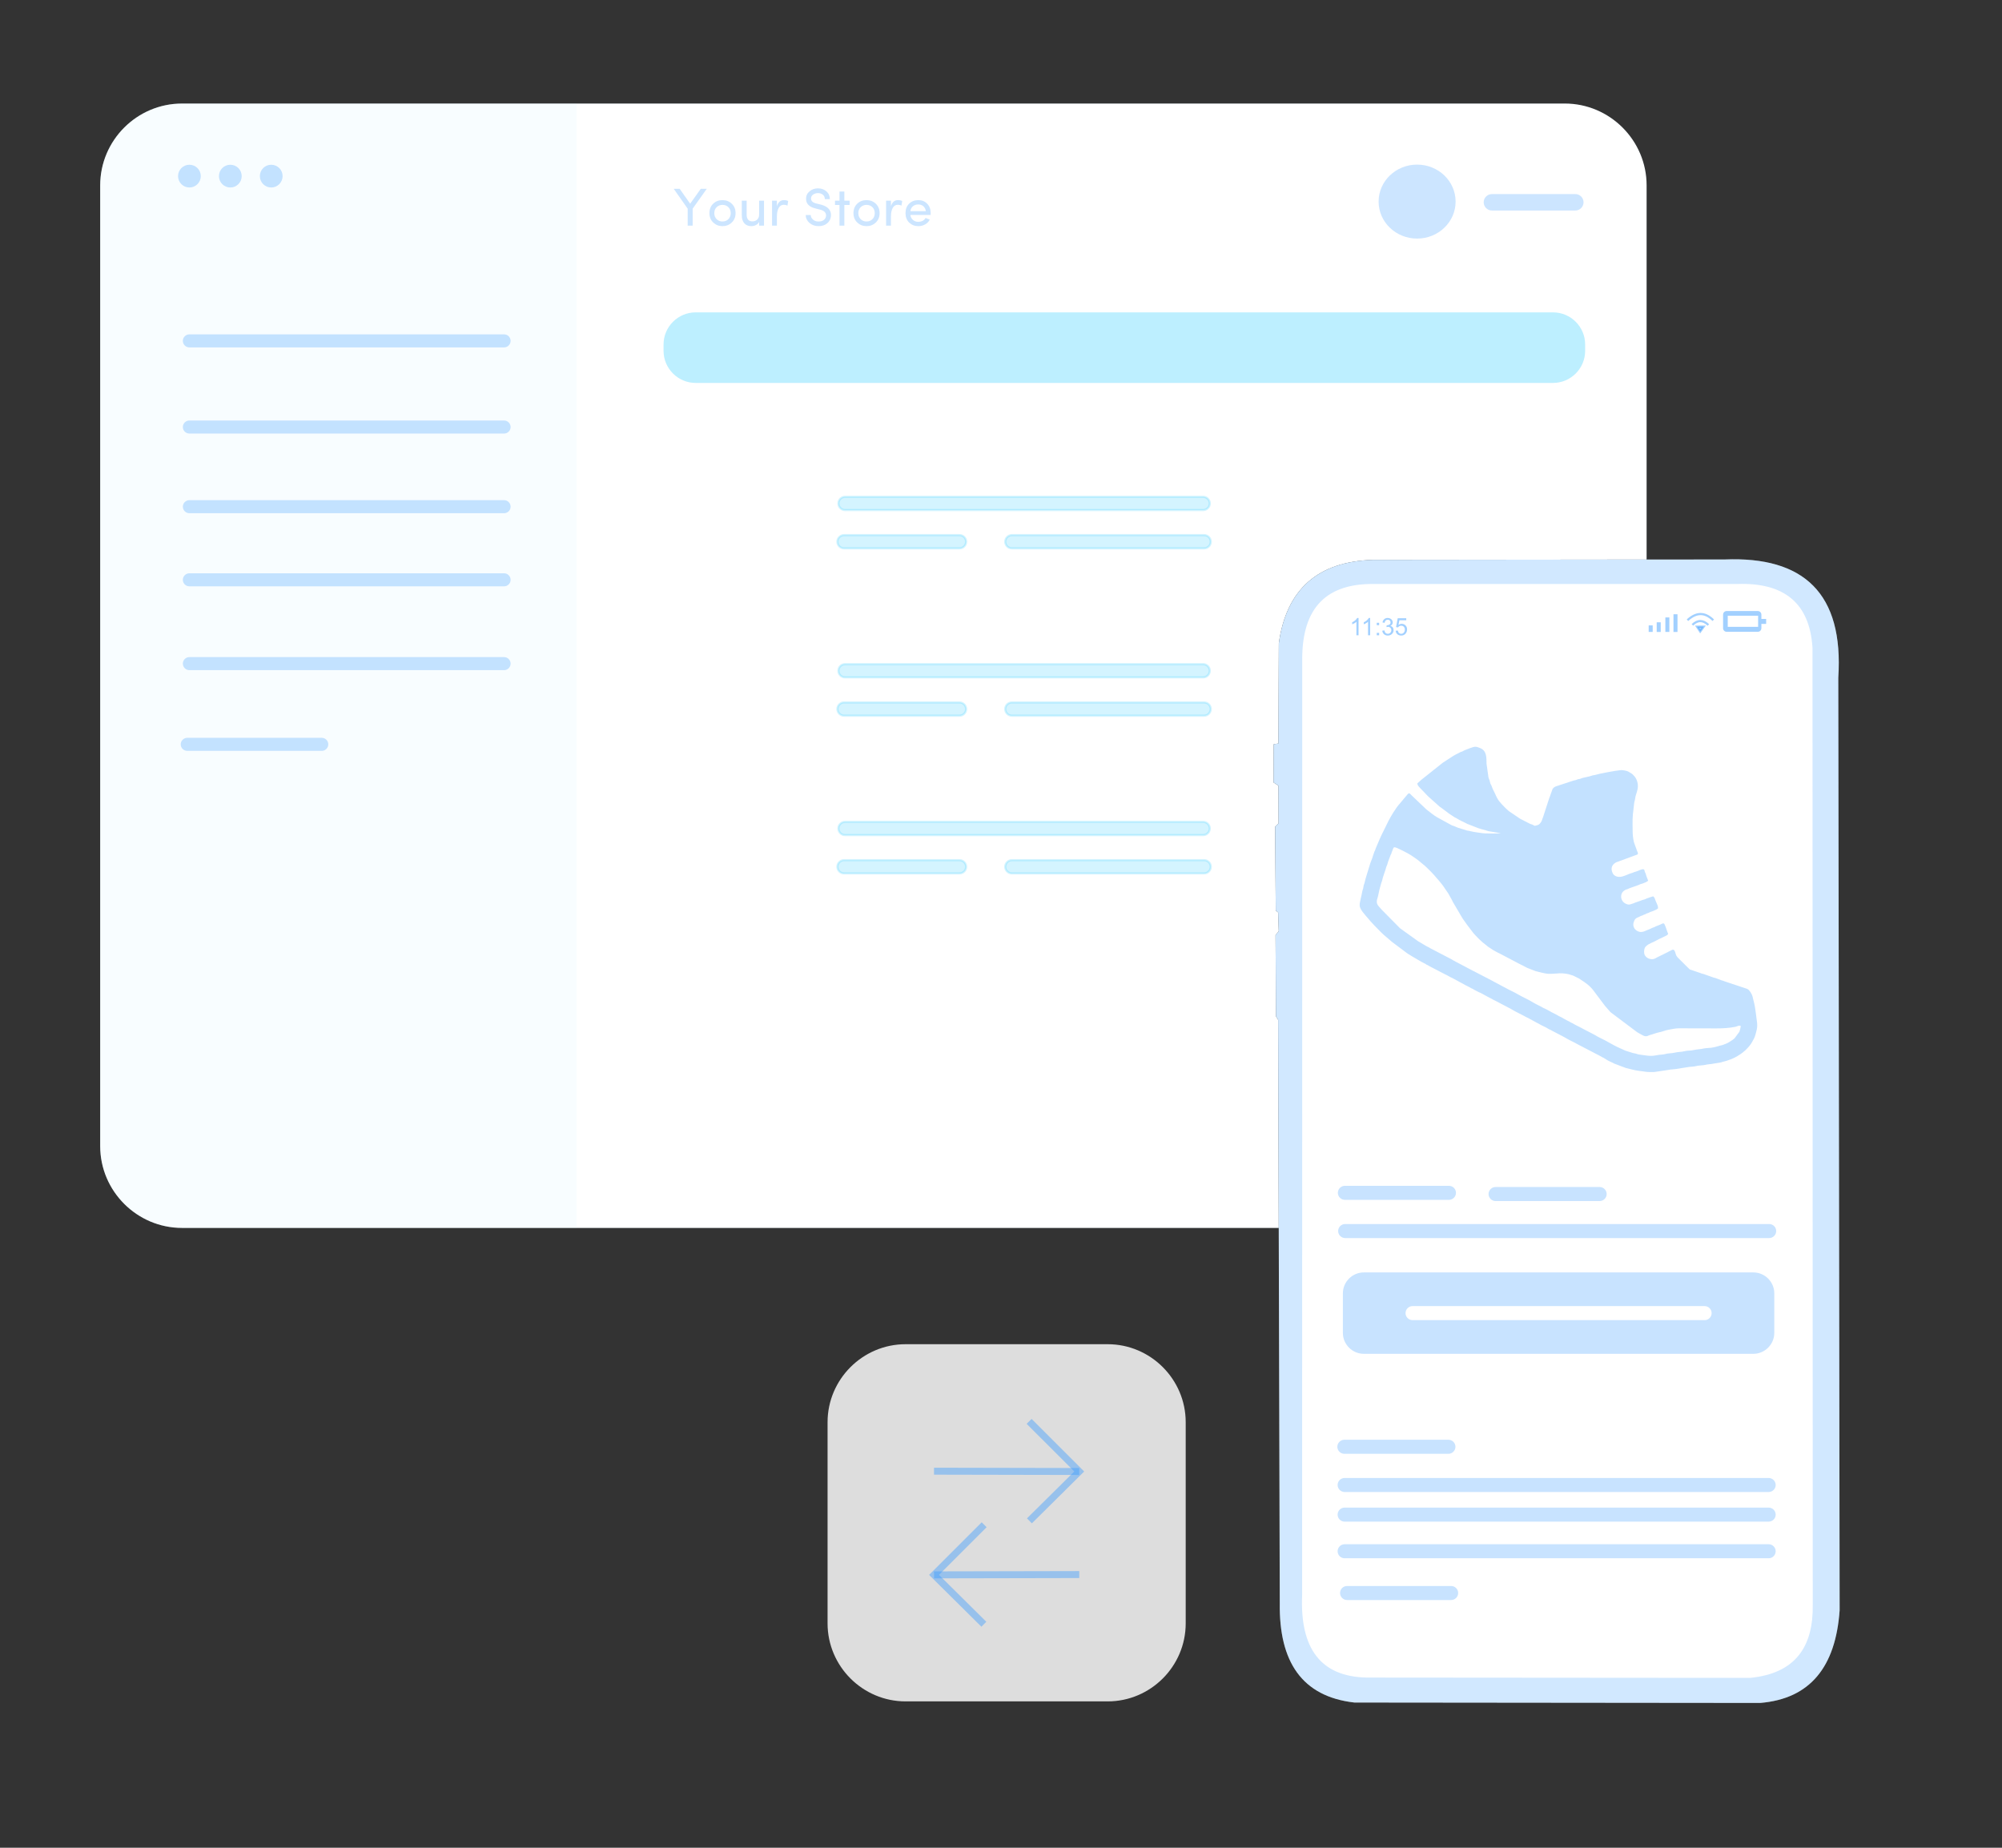 <?xml version="1.0" encoding="UTF-8"?>
<!DOCTYPE svg PUBLIC "-//W3C//DTD SVG 1.1//EN" "http://www.w3.org/Graphics/SVG/1.1/DTD/svg11.dtd">
<!-- Creator: CorelDRAW 2018 (64-Bit Evaluation Version) -->
<svg xmlns="http://www.w3.org/2000/svg" xml:space="preserve" width="389.467mm" height="359.508mm" version="1.1" style="shape-rendering:geometricPrecision; text-rendering:geometricPrecision; image-rendering:optimizeQuality; fill-rule:evenodd; clip-rule:evenodd"
viewBox="0 0 39029.6 36027.33"
 xmlns:xlink="http://www.w3.org/1999/xlink">
 <rect x="0" y="0" width="39029.6" height="36027.33" fill="#333333" stroke="none"/>
 <defs>
  <style type="text/css">
   <![CDATA[
    .str0 {stroke:#00C2FF;stroke-width:42.42;stroke-miterlimit:22.926;stroke-opacity:0.169}
    .str1 {stroke:#3B9CFF;stroke-width:135.76;stroke-miterlimit:22.926;stroke-opacity:0.431}
    .str2 {stroke:#3B9CFF;stroke-width:42.42;stroke-miterlimit:22.926;stroke-opacity:0.471}
    .fil11 {fill:none}
    .fil16 {fill:none}
    .fil2 {fill:white}
    .fil1 {fill:#00C2FF;fill-opacity:0.102}
    .fil0 {fill:none;fill-opacity:0.11}
    .fil4 {fill:#CDF4FF;fill-opacity:0.129}
    .fil8 {fill:#00C2FF;fill-opacity:0.169}
    .fil12 {fill:#3B9CFF;fill-opacity:0.231}
    .fil6 {fill:#00C2FF;fill-opacity:0.259}
    .fil7 {fill:#3B9CFF;fill-opacity:0.259}
    .fil9 {fill:#3B9CFF;fill-rule:nonzero;fill-opacity:0.259}
    .fil5 {fill:#3B9CFF;fill-opacity:0.278}
    .fil13 {fill:#3B9CFF;fill-opacity:0.278}
    .fil17 {fill:#3B9CFF;fill-opacity:0.302}
    .fil15 {fill:#3B9CFF;fill-opacity:0.471}
    .fil14 {fill:#3B9CFF;fill-rule:nonzero;fill-opacity:0.471}
    .fil10 {fill:white;fill-opacity:0.831}
    .fil3 {fill:white}
   ]]>
  </style>
 </defs>
 <g id="Layer_x0020_1">
  <g id="_2102924903664">
   <polygon class="fil0" points="-0,0 39029.6,0 39029.6,36027.33 -0,36027.33 "/>
   <path class="fil1" d="M3548.15 2018.82l26957.96 0c877.23,0 1594.96,717.72 1594.96,1594.96l0 7296.43 -5340.29 6.08c-1065.69,34.44 -1681.22,570.18 -1829.53,1626.23l-7.83 1954.61 -91.87 13.68 -2.96 745.68 95.77 62.55 1.93 734.92 -66.46 62.55 11.72 1637.96 46.91 35.18 11.73 367.46 -62.55 74.28 7.82 1583.23 43 70.37 11.14 4056.7 -21381.48 0c-877.22,0 -1594.95,-717.72 -1594.95,-1594.95l0 -18732.98c0,-877.23 717.72,-1594.96 1594.95,-1594.96z"/>
   <path class="fil2" d="M3548.15 2018.82l26957.96 0c877.22,0 1594.96,717.72 1594.96,1594.95l0 7296.44 -5340.29 6.07c-1065.68,34.46 -1681.22,570.18 -1829.52,1626.25l-7.83 1954.59 -91.88 13.69 -2.95 745.68 95.76 62.55 1.92 734.92 -66.45 62.55 11.72 1637.95 46.91 35.19 11.73 367.46 -62.55 74.28 7.83 1583.23 42.99 70.37 11.14 4056.71 -21381.48 0c-877.22,0 -1594.95,-717.73 -1594.95,-1594.96l0 -18732.99c0,-877.22 717.72,-1594.95 1594.95,-1594.95z"/>
   <path class="fil3" d="M33625.37 10908.47c1538.5,-62.54 2321.21,659.36 2212.61,2306.45l26.29 18182.7c-77.2,1102.07 -574.34,1725.61 -1548.05,1806.06l-7912.25 -7.81c-1027.51,-117.25 -1469.2,-802.72 -1454.23,-1931.15l-31.26 -11379.71 -42.99 -70.37 -7.83 -1583.23 62.55 -74.28 -11.73 -367.46 -46.91 -35.19 -11.72 -1637.95 66.45 -62.55 -1.92 -734.92 -95.76 -62.55 2.95 -745.68 91.88 -13.69 7.83 -1954.59c148.3,-1056.06 763.83,-1591.78 1829.52,-1626.25l6864.6 -7.82z"/>
   <path class="fil4" d="M3548.15 2018.82l7693.36 0 0 21922.89 -7693.36 0c-877.22,0 -1594.95,-717.72 -1594.95,-1594.95l0 -18732.98c0,-877.23 717.72,-1594.96 1594.95,-1594.96z"/>
   <path class="fil5" d="M3692.79 3212.35c122.4,0 221.62,99.23 221.62,221.63 0,122.4 -99.22,221.62 -221.62,221.62 -122.4,0 -221.63,-99.22 -221.63,-221.62 0,-122.4 99.23,-221.63 221.63,-221.63z"/>
   <path class="fil5" d="M4490.27 3212.35c122.4,0 221.62,99.23 221.62,221.63 0,122.4 -99.22,221.62 -221.62,221.62 -122.4,0 -221.62,-99.22 -221.62,-221.62 0,-122.4 99.22,-221.63 221.62,-221.63z"/>
   <path class="fil5" d="M5287.75 3212.35c122.4,0 221.62,99.23 221.62,221.63 0,122.4 -99.22,221.62 -221.62,221.62 -122.4,0 -221.62,-99.22 -221.62,-221.62 0,-122.4 99.22,-221.63 221.62,-221.63z"/>
   <path class="fil5" d="M3691.79 6519.33l6135.55 0c69.88,0 127.04,57.16 127.04,127.04l0 0.02c0,69.87 -57.16,127.03 -127.04,127.03l-6135.55 0c-69.88,0 -127.04,-57.16 -127.04,-127.03l0 -0.02c0,-69.88 57.16,-127.04 127.04,-127.04z"/>
   <path class="fil5" d="M3691.79 8199.31l6135.55 0c69.88,0 127.04,57.16 127.04,127.05l0 0.02c0,69.87 -57.16,127.03 -127.04,127.03l-6135.55 0c-69.88,0 -127.04,-57.16 -127.04,-127.03l0 -0.02c0,-69.89 57.16,-127.05 127.04,-127.05z"/>
   <path class="fil5" d="M3691.79 9752.25l6135.55 0c69.88,0 127.04,57.16 127.04,127.04l0 0.02c0,69.87 -57.16,127.03 -127.04,127.03l-6135.55 0c-69.88,0 -127.04,-57.16 -127.04,-127.03l0 -0.02c0,-69.88 57.16,-127.04 127.04,-127.04z"/>
   <path class="fil5" d="M3691.79 11178.14l6135.55 0c69.88,0 127.04,57.16 127.04,127.04l0 0.02c0,69.87 -57.16,127.03 -127.04,127.03l-6135.55 0c-69.88,0 -127.04,-57.16 -127.04,-127.03l0 -0.02c0,-69.88 57.16,-127.04 127.04,-127.04z"/>
   <path class="fil5" d="M3691.79 12812.19l6135.55 0c69.88,0 127.04,57.16 127.04,127.05l0 0.01c0,69.88 -57.16,127.04 -127.04,127.04l-6135.55 0c-69.88,0 -127.04,-57.16 -127.04,-127.04l0 -0.01c0,-69.89 57.16,-127.05 127.04,-127.05z"/>
   <path class="fil5" d="M3650.31 14386.1l2622.6 0c69.88,0 127.04,57.16 127.04,127.04l0 0.02c0,69.88 -57.16,127.04 -127.04,127.04l-2622.6 0c-69.88,0 -127.04,-57.16 -127.04,-127.04l0 -0.02c0,-69.88 57.16,-127.04 127.04,-127.04z"/>
   <path class="fil6" d="M13561.63 6090.46l16715.83 0c344,0 625.47,281.45 625.47,625.47l0 125.1c0,344.02 -281.47,625.47 -625.47,625.47l-16715.83 0c-344.01,0 -625.47,-281.45 -625.47,-625.47l0 -125.1c0,-344.02 281.46,-625.47 625.47,-625.47z"/>
   <path class="fil7" d="M27626.98 3209.36c414.52,0 750.55,322.92 750.55,721.25 0,398.33 -336.03,721.24 -750.55,721.24 -414.53,0 -750.56,-322.92 -750.56,-721.24 0,-398.34 336.03,-721.25 750.56,-721.25z"/>
   <path class="fil7" d="M29085.1 3784l1626.25 0c88.16,0 160.27,72.11 160.27,160.27l0 0.02c0,88.16 -72.11,160.27 -160.27,160.27l-1626.25 0c-88.16,0 -160.27,-72.11 -160.27,-160.27l0 -0.02c0,-88.16 72.11,-160.27 160.27,-160.27z"/>
   <path class="fil8 str0" d="M16473.94 9686.91l6981.88 0c70.96,0 128.99,58.04 128.99,128.99l0 0.02c0,70.95 -58.03,128.99 -128.99,128.99l-6981.88 0c-70.95,0 -128.99,-58.04 -128.99,-128.99l0 -0.02c0,-70.95 58.04,-128.99 128.99,-128.99z"/>
   <path class="fil8 str0" d="M16454.42 10433.57l2251.7 0c70.94,0 128.98,58.03 128.98,128.99l0 0.02c0,70.95 -58.04,128.99 -128.98,128.99l-2251.7 0c-70.95,0 -128.99,-58.04 -128.99,-128.99l0 -0.02c0,-70.96 58.04,-128.99 128.99,-128.99z"/>
   <path class="fil8 str0" d="M19726.41 10433.57l3748.95 0c70.95,0 128.99,58.03 128.99,128.99l0 0.02c0,70.95 -58.04,128.99 -128.99,128.99l-3748.95 0c-70.95,0 -128.99,-58.04 -128.99,-128.99l0 -0.02c0,-70.96 58.04,-128.99 128.99,-128.99z"/>
   <path class="fil8 str0" d="M16473.94 12949.6l6981.88 0c70.96,0 128.99,58.03 128.99,128.99l0 0.02c0,70.95 -58.03,128.99 -128.99,128.99l-6981.88 0c-70.95,0 -128.99,-58.04 -128.99,-128.99l0 -0.02c0,-70.96 58.04,-128.99 128.99,-128.99z"/>
   <path class="fil8 str0" d="M16454.42 13696.26l2251.7 0c70.94,0 128.98,58.03 128.98,128.99l0 0.01c0,70.96 -58.04,128.99 -128.98,128.99l-2251.7 0c-70.95,0 -128.99,-58.03 -128.99,-128.99l0 -0.01c0,-70.96 58.04,-128.99 128.99,-128.99z"/>
   <path class="fil8 str0" d="M19726.41 13696.26l3748.95 0c70.95,0 128.99,58.03 128.99,128.99l0 0.01c0,70.96 -58.04,128.99 -128.99,128.99l-3748.95 0c-70.95,0 -128.99,-58.03 -128.99,-128.99l0 -0.01c0,-70.96 58.04,-128.99 128.99,-128.99z"/>
   <path class="fil8 str0" d="M16473.94 16024.66l6981.88 0c70.96,0 128.99,58.03 128.99,128.99l0 0.02c0,70.95 -58.03,128.99 -128.99,128.99l-6981.88 0c-70.95,0 -128.99,-58.04 -128.99,-128.99l0 -0.02c0,-70.96 58.04,-128.99 128.99,-128.99z"/>
   <path class="fil8 str0" d="M16454.42 16771.3l2251.7 0c70.94,0 128.98,58.04 128.98,129l0 0.01c0,70.96 -58.04,128.99 -128.98,128.99l-2251.7 0c-70.95,0 -128.99,-58.03 -128.99,-128.99l0 -0.01c0,-70.96 58.04,-129 128.99,-129z"/>
   <path class="fil8 str0" d="M19726.41 16771.3l3748.95 0c70.95,0 128.99,58.04 128.99,129l0 0.01c0,70.96 -58.04,128.99 -128.99,128.99l-3748.95 0c-70.95,0 -128.99,-58.03 -128.99,-128.99l0 -0.01c0,-70.96 58.04,-129 128.99,-129z"/>
   <path class="fil9" d="M13503.47 4398.96l-96.9 0 0 -330.09 -272.1 -387.74 116 0 204.55 290.5 207.15 -290.5 116.52 0 -275.22 387.74 0 330.09zm696.13 -125.2c30.38,-29.86 45.67,-69.11 45.67,-117.73 0,-48.79 -15.28,-87.69 -45.67,-116.86 -30.38,-29.35 -68.25,-44.1 -113.56,-44.45 -45.15,0 -83.18,14.58 -113.91,43.93 -31.08,29.51 -46.71,68.42 -46.71,116.86 0,48.27 15.28,87.52 45.67,117.73 30.38,30.38 68.42,45.5 114.08,45.5 45.85,0 84.05,-14.93 114.43,-44.98zm-113.91 135.62c-70.84,0 -130.93,-23.45 -180.58,-70.33 -49.67,-46.88 -74.5,-108.01 -74.5,-183.54 0,-75.53 24.49,-136.83 73.29,-183.71 48.78,-46.89 109.04,-70.15 180.93,-69.81 72.23,0 132.66,23.44 181.46,70.33 49.13,47.23 73.8,108.35 73.8,183.19 0,74.84 -24.66,135.79 -73.98,183.02 -49.31,47.23 -109.56,70.85 -180.41,70.85zm714.2 -234.25l0 -262.72 94.8 0 0 486.54 -94.8 0 0 -72.58c-13.89,26.75 -34.73,47.41 -62.68,61.64 -27.79,14.24 -57.3,21.37 -88.56,21.37 -60.26,0 -106.62,-18.93 -139.1,-56.96 -32.47,-38.02 -48.61,-90.81 -48.27,-158.36l0 -281.65 94.81 0 0 274.87c0,40.46 9.38,72.23 27.96,95.33 18.75,22.75 46.88,34.03 84.56,34.03 37.68,0 68.94,-11.81 94.12,-35.6 25.17,-23.79 37.5,-59.05 37.16,-105.93zm346.24 46.88l0 176.95 -94.81 0 0 -486.54 94.81 0 0 109.74c23.79,-80.05 68.77,-120.17 135.27,-120.17 38.37,0 66.5,6.25 84.56,18.58l-14.75 88.91c-21.37,-11.28 -45.33,-16.85 -71.72,-16.85 -42.88,0 -75.7,20.49 -98.8,61.47 -23.09,41.15 -34.55,97.07 -34.55,167.91zm561.55 -29.34l97.42 0c0.69,32.3 15.28,61.47 43.76,87.69 28.47,26.23 64.42,39.07 108.18,38.38 43.75,0 77.96,-9.73 102.79,-29 24.66,-19.27 39.42,-44.8 44.1,-76.23 5.39,-65.46 -35.24,-108 -122.07,-127.62l-92.55 -23.79c-116.69,-29.69 -175.03,-92.21 -175.03,-187.19 0,-58.87 22.92,-107.14 68.77,-144.65 44.1,-38.37 98.8,-57.47 163.74,-57.47 65.12,0 119.81,19.27 164.44,57.99 44.45,38.55 66.68,89.43 66.68,152.46l-96.9 0c0,-35.43 -12.5,-63.91 -37.68,-85.61 -25.69,-21.36 -57.12,-32.12 -94.46,-32.12 -37.16,0 -69.98,9.72 -98.11,29.17 -26.4,19.45 -39.58,44.8 -39.58,76.05 0,48.45 34.55,80.74 103.49,96.9l93.59 22.92c68.59,18.23 119.12,46.71 151.59,85.6 32.64,38.9 45.67,86.3 39.24,142.04 -6.42,55.92 -31.26,101.59 -74.32,137.52 -43.06,35.78 -98.98,53.66 -167.74,53.66 -68.77,0 -127.8,-21.19 -177.12,-63.73 -48.1,-43.93 -72.24,-94.99 -72.24,-152.99zm753.44 -458.41l0 178.16 102.1 0 0 84.39 -102.1 0 0 402.15 -94.81 0 0 -402.15 -87.52 0 0 -84.39 87.52 0 0 -178.16 94.81 0zm546.45 539.51c30.38,-29.86 45.67,-69.11 45.67,-117.73 0,-48.79 -15.28,-87.69 -45.67,-116.86 -30.38,-29.35 -68.25,-44.1 -113.56,-44.45 -45.15,0 -83.18,14.58 -113.91,43.93 -31.08,29.51 -46.71,68.42 -46.71,116.86 0,48.27 15.28,87.52 45.67,117.73 30.38,30.38 68.42,45.5 114.08,45.5 45.85,0 84.05,-14.93 114.43,-44.98zm-113.91 135.62c-70.84,0 -130.93,-23.45 -180.58,-70.33 -49.67,-46.88 -74.5,-108.01 -74.5,-183.54 0,-75.53 24.49,-136.83 73.29,-183.71 48.78,-46.89 109.04,-70.15 180.93,-69.81 72.23,0 132.66,23.44 181.46,70.33 49.13,47.23 73.8,108.35 73.8,183.19 0,74.84 -24.66,135.79 -73.98,183.02 -49.31,47.23 -109.56,70.85 -180.41,70.85zm475.61 -187.37l0 176.95 -94.81 0 0 -486.54 94.81 0 0 109.74c23.79,-80.05 68.77,-120.17 135.27,-120.17 38.37,0 66.5,6.25 84.56,18.58l-14.75 88.91c-21.37,-11.28 -45.33,-16.85 -71.72,-16.85 -42.88,0 -75.7,20.49 -98.8,61.47 -23.09,41.15 -34.55,97.07 -34.55,167.91zm774.62 -67.71c0,21.53 -0.34,33.86 -1.04,37.33l-394.86 0c4.69,39.24 22.06,71.71 51.92,97.59 28.82,23.79 61.12,35.78 97.07,35.78 70.33,0 119.46,-25.18 147.59,-75.54 0.69,0 1.73,0.17 3.13,0.87 1.21,0.69 3.65,1.9 7.13,3.65 3.99,1.73 9.37,3.82 16.14,6.07 6.77,2.44 11.99,4.52 15.28,6.25l39.76 14.76c-19.97,40.98 -50.19,72.58 -90.64,94.8 -40.29,22.41 -84.74,33.52 -133.18,33.52 -69.63,0 -129.01,-23.45 -178.51,-70.5 -47.05,-47.06 -70.5,-108.7 -70.5,-184.58 0,-76.06 23.45,-137 70.16,-183.02 46.88,-45.85 106.1,-68.94 177.98,-69.29 71.89,0 129.89,23.27 173.99,69.63 45.67,46.2 68.59,107.14 68.59,182.68zm-142.03 -133.01c-27.09,-23.27 -60.78,-34.9 -100.71,-34.9 -40.12,0 -74.5,11.63 -103.32,34.9 -28.48,24.83 -45.15,57.13 -49.84,96.37l301.62 0c-4.69,-39.24 -20.66,-71.54 -47.75,-96.37z"/>
   <path class="fil10" d="M17654.41 26209.24l3940.5 0c836.37,0 1520.68,684.3 1520.68,1520.68l0 3922.92c0,836.38 -684.31,1520.68 -1520.68,1520.68l-3940.5 0c-836.38,0 -1520.68,-684.3 -1520.68,-1520.68l0 -3922.92c0,-836.38 684.3,-1520.68 1520.68,-1520.68z"/>
   <polyline class="fil11 str1" points="20062.95,27713.59 21040.24,28690.87 20068.87,29653.36 "/>
   <line class="fil11 str1" x1="18209.07" y1="28684.97" x2="21040.24" y2= "28690.87" />
   <polyline class="fil11 str1" points="19186.37,29729.39 18209.07,30706.66 19180.44,31669.16 "/>
   <line class="fil11 str1" x1="21040.24" y1="30700.76" x2="18209.07" y2= "30706.66" />
   <path class="fil12" d="M35837.98 13214.92l26.29 18182.7c-77.2,1102.08 -574.34,1725.61 -1548.05,1806.06l-7912.24 -7.81c-1027.51,-117.24 -1469.2,-802.72 -1454.23,-1931.15l-31.27 -11379.71 -43 -70.37 -7.82 -1583.23 62.55 -74.28 -11.73 -367.46 -46.91 -35.18 -11.72 -1637.96 66.46 -62.55 -1.93 -734.92 -95.77 -62.55 2.96 -745.68 91.87 -13.68 7.83 -1954.61c148.31,-1056.04 763.83,-1591.78 1829.53,-1626.23l6864.6 -7.82c1538.5,-62.55 2321.21,659.36 2212.61,2306.44zm-10452.6 17885.44l1.99 -18197.29c-14.84,-957.76 382.28,-1528.52 1399.49,-1516.77l7083.5 0c898.49,-29.93 1410.88,359.61 1464.97,1247.03l4.87 18658.69c11.46,810.5 -332.42,1334.81 -1218.7,1422.96l-7472.95 -5.87c-904,-16.14 -1307.8,-571 -1263.18,-1608.75z"/>
   <path class="fil13" d="M26218.84 23120.78l2028.91 0c75.27,0 136.82,61.56 136.82,136.82l0 0c0,75.26 -61.55,136.83 -136.82,136.83l-2028.91 0c-75.26,0 -136.82,-61.57 -136.82,-136.83l0 0c0,-75.26 61.56,-136.82 136.82,-136.82z"/>
   <path class="fil13" d="M26208.62 28072.26l2028.91 0c75.27,0 136.82,61.56 136.82,136.82l0 0c0,75.26 -61.55,136.83 -136.82,136.83l-2028.91 0c-75.26,0 -136.82,-61.57 -136.82,-136.83l0 0c0,-75.26 61.56,-136.82 136.82,-136.82z"/>
   <path class="fil13" d="M26261.69 30923.55l2028.91 0c75.27,0 136.82,61.55 136.82,136.82l0 0c0,75.25 -61.55,136.82 -136.82,136.82l-2028.91 0c-75.25,0 -136.81,-61.57 -136.81,-136.82l0 0c0,-75.27 61.56,-136.82 136.81,-136.82z"/>
   <path class="fil13" d="M26224.25 23865.95l8266.51 0c75.24,0 136.81,61.55 136.81,136.82l0 0c0,75.25 -61.57,136.82 -136.81,136.82l-8266.51 0c-75.25,0 -136.81,-61.57 -136.81,-136.82l0 0c0,-75.27 61.56,-136.82 136.81,-136.82z"/>
   <path class="fil13" d="M26214.03 28817.41l8266.51 0c75.24,0 136.81,61.56 136.81,136.83l0 0c0,75.25 -61.57,136.82 -136.81,136.82l-8266.51 0c-75.25,0 -136.81,-61.57 -136.81,-136.82l0 0c0,-75.27 61.56,-136.83 136.81,-136.83z"/>
   <path class="fil13" d="M26214.03 29395.04l8266.51 0c75.24,0 136.81,61.56 136.81,136.82l0 0c0,75.26 -61.57,136.83 -136.81,136.83l-8266.51 0c-75.25,0 -136.81,-61.57 -136.81,-136.83l0 0c0,-75.26 61.56,-136.82 136.81,-136.82z"/>
   <path class="fil13" d="M26214.03 30109.48l8266.51 0c75.24,0 136.81,61.56 136.81,136.82l0 0c0,75.26 -61.57,136.82 -136.81,136.82l-8266.51 0c-75.25,0 -136.81,-61.56 -136.81,-136.82l0 0c0,-75.26 61.56,-136.82 136.81,-136.82z"/>
   <path class="fil13" d="M29156.61 23144.23l2028.91 0c75.26,0 136.82,61.56 136.82,136.82l0 0c0,75.26 -61.56,136.82 -136.82,136.82l-2028.91 0c-75.26,0 -136.82,-61.56 -136.82,-136.82l0 0c0,-75.26 61.56,-136.82 136.82,-136.82z"/>
   <path class="fil13" d="M26588.23 24809.55l7593.66 0c224.7,0 408.52,183.83 408.52,408.52l0 770.11c0,224.69 -183.82,408.52 -408.52,408.52l-7593.66 0c-224.68,0 -408.51,-183.83 -408.51,-408.52l0 -770.11c0,-224.69 183.83,-408.52 408.51,-408.52zm949.95 656.75l5693.78 0c75.27,0 136.83,61.56 136.83,136.82l0 0c0,75.25 -61.56,136.82 -136.83,136.82l-5693.78 0c-75.27,0 -136.83,-61.57 -136.83,-136.82l0 0c0,-75.26 61.56,-136.82 136.83,-136.82z"/>
   <path class="fil14" d="M26485.3 12386.22l-41.29 0 0 -262.86c-9.93,9.54 -22.98,19 -39.09,28.46 -16.1,9.46 -30.65,16.58 -43.46,21.27l0 -39.87c23.06,-10.78 43.23,-23.92 60.51,-39.4 17.28,-15.4 29.55,-30.33 36.75,-44.88l26.59 0 0 337.29zm226.11 0l-41.29 0 0 -262.86c-9.93,9.54 -22.98,19 -39.09,28.46 -16.1,9.46 -30.65,16.58 -43.46,21.27l0 -39.87c23.06,-10.78 43.23,-23.92 60.51,-39.4 17.28,-15.4 29.55,-30.33 36.75,-44.88l26.59 0 0 337.29zm128.61 -196.56l0 -46.91 46.91 0 0 46.91 -46.91 0zm0 196.56l0 -46.91 46.91 0 0 46.91 -46.91 0zm107.82 -89.13l41.28 -5.63c4.77,23.46 12.75,40.35 24.08,50.67 11.34,10.32 25.25,15.48 41.76,15.48 19.54,0 36.04,-6.72 49.33,-20.17 13.29,-13.45 19.93,-30.1 19.93,-49.97 0,-18.92 -6.17,-34.55 -18.61,-46.91 -12.36,-12.28 -28.07,-18.45 -47.22,-18.45 -7.82,0 -17.52,1.56 -29.16,4.61l4.61 -36.12c2.74,0.31 5,0.47 6.64,0.47 17.67,0 33.46,-4.62 47.62,-13.76 14.07,-9.15 21.1,-23.23 21.1,-42.22 0,-15.09 -5.16,-27.61 -15.4,-37.53 -10.24,-9.93 -23.45,-14.86 -39.63,-14.86 -16.11,0 -29.48,5.08 -40.2,15.25 -10.7,10.16 -17.59,25.4 -20.63,45.74l-41.29 -7.51c5.08,-27.68 16.51,-49.18 34.4,-64.43 17.83,-15.24 40.12,-22.83 66.69,-22.83 18.3,0 35.18,3.91 50.59,11.81 15.48,7.82 27.29,18.53 35.42,32.06 8.21,13.6 12.28,27.99 12.28,43.23 0,14.46 -3.91,27.6 -11.64,39.48 -7.83,11.89 -19.39,21.35 -34.64,28.38 19.86,4.54 35.26,14.07 46.29,28.54 10.94,14.38 16.41,32.52 16.41,54.18 0,29.32 -10.7,54.27 -32.05,74.67 -21.43,20.4 -48.47,30.57 -81.16,30.57 -29.47,0 -53.94,-8.84 -73.42,-26.43 -19.54,-17.6 -30.65,-40.35 -33.38,-68.34zm260.9 0.94l43.16 -3.29c3.21,21.03 10.63,36.83 22.2,47.46 11.57,10.55 25.72,15.86 42.38,15.86 20.09,0 36.9,-7.51 50.59,-22.44 13.6,-15.01 20.4,-34.86 20.4,-59.58 0,-23.53 -6.48,-42.06 -19.54,-55.67 -13.06,-13.6 -30.34,-20.4 -51.84,-20.4 -13.37,0 -25.33,3.05 -35.97,9.15 -10.55,6.09 -18.84,13.99 -24.94,23.69l-38.93 -5.63 32.37 -172.63 166.53 0 0 39.4 -133.61 0 -17.91 90.61c20.09,-14.15 41.21,-21.19 63.25,-21.19 29.24,0 53.94,10.16 74.04,30.48 20.09,20.33 30.17,46.45 30.17,78.35 0,30.41 -8.83,56.68 -26.5,78.81 -21.51,27.21 -50.9,40.82 -88.12,40.82 -30.49,0 -55.36,-8.6 -74.67,-25.72 -19.31,-17.13 -30.33,-39.79 -33.07,-68.09z"/>
   <polygon class="fil15" points="32141.72,12193.92 32219.91,12193.92 32219.91,12320.97 32141.72,12320.97 "/>
   <polygon class="fil15" points="32298.09,12133.32 32376.29,12133.32 32376.29,12321.94 32298.09,12321.94 "/>
   <polygon class="fil15" points="32466.66,12038.53 32544.86,12038.53 32544.86,12320.97 32466.66,12320.97 "/>
   <polygon class="fil15" points="32625.02,11976.73 32703.21,11976.73 32703.21,12321.91 32625.02,12321.91 "/>
   <polygon class="fil15 str2" points="33214.74,12218.06 33146.33,12312.86 33083.77,12219.04 "/>
   <path class="fil16 str2" d="M32993.37 12183.86c106.61,-102.53 210.38,-96.2 311.76,1.95"/>
   <path class="fil16 str2" d="M32897.6 12092.97c165.29,-152.51 332.82,-168.06 503.31,0"/>
   <path class="fil15" d="M33682.84 12005.79l592.25 0 0 215.99 -592.25 0 0 -215.99zm-21.52 -91.87l607.92 0c38.16,0 69.38,31.22 69.38,69.38l0 84.55 92.84 0 0 96.76 -92.84 0 0 84.55c0,38.16 -31.22,69.38 -69.38,69.38l-607.92 0c-38.16,0 -69.38,-31.22 -69.38,-69.38l0 -265.85c0,-38.16 31.22,-69.38 69.38,-69.38z"/>
   <path class="fil17" d="M32186.01 20587.28c-77.19,0 -143.6,-16.93 -217.46,-24.27 -45.16,-4.49 -57.97,-16.92 -95.61,-23.52 -68.62,-12.05 -47.19,-13.06 -92.94,-25.03 -65.21,-17.08 -59.29,-20.66 -93.01,-29.44l-162.99 -73.85c-79.83,-38.53 -153.73,-84.98 -232.53,-126.17 -43.51,-22.74 -159.64,-77.46 -193.54,-101.8 -12.85,-9.21 -22.91,-10.56 -38.2,-20.76l-194.75 -100.48c-53.43,-33.53 -144.92,-69.74 -196.21,-103.92 -17.23,-11.47 -18.67,-9.7 -39.67,-19.36 -17.66,-8.11 -14.96,-12.16 -37.35,-21.68 -59.12,-25.15 -138.3,-78.96 -196.49,-103.55 -24.3,-10.26 -18.13,-11.45 -37.5,-21.89l-117.09 -59.92c-19.7,-8.95 -14.08,-12.45 -37.3,-21.53 -26.2,-10.24 -20.78,-12.98 -41.32,-22.83l-80.07 -37.88c-59.21,-36.48 -133.17,-66.02 -192.36,-102.75 -102.35,-63.5 -205.35,-104.31 -307.41,-165 -58.98,-35.06 -174.01,-86.27 -236.37,-122.72 -49.31,-28.83 -107.63,-53.7 -157.27,-83.81l-153.78 -82.48c-25.4,-10.47 -19.42,-9.46 -38.17,-20.73 -15.18,-9.13 -25.63,-9.56 -39.99,-19.13l-197.4 -102.6c-19.19,-13.04 -17.53,-9.21 -39.36,-19.67l-347.76 -183.61c-15.33,-8.89 -17.22,-11.1 -38.4,-20.72 -18.46,-8.39 -17.58,-14.15 -39.78,-24.08l-411.07 -213.74c-9.93,-5.96 -6,-5.83 -17.58,-12.04 -25.35,-13.59 -55.9,-25.65 -77.68,-40.39l-113.55 -68.36c-23.06,-11.33 -19.99,-11.12 -37,-22.18l-343.49 -246.83 -354.45 -358.99c-71.98,-87.76 -128.23,-109.49 -81.36,-238.62 11.45,-31.53 31.61,-154.84 45.87,-195.3 11.32,-32.14 15.3,-64.19 25.48,-92.4 6.15,-17.03 11.18,-22.63 15.47,-43.67 16.78,-82.17 60.99,-185.38 83.47,-270.87 4.69,-17.85 11.92,-26.24 17.38,-41.55 5.24,-14.68 6.53,-32.04 12.61,-46.46l48.01 -129.06c6.76,-21.57 14,-21.64 20.26,-43.77 6.2,-21.91 3.51,-23.18 15.42,-43.67 15.73,-27.1 13.08,-68.39 43.01,-74.47 31.84,-6.46 270.29,121.56 319.72,152.86l70.02 47.88c59.28,38.97 114.33,85.13 168.29,131.85 11.94,10.33 22.37,16.91 32.86,26.23 23.28,20.65 35.77,35.66 60.35,57.66 40.62,36.33 78.74,80.17 116.56,119.67 37.45,39.1 176.46,202.88 201.83,245.89 26.43,44.81 86.33,119.31 104.26,161.33l42.27 75.83c9.92,15.25 12.04,29.24 20.94,43.16l176.55 300.55c26.25,46.76 66.91,94.25 96.12,140.07l127.39 167.76c61.27,71.1 168.92,180.95 244.68,232.7 23.22,15.86 39.31,36.36 66.85,51.09 24.69,13.21 47.55,33.63 70.82,47.16l98.28 54.18c7.43,3.56 13.52,5.18 20.66,8.85l429.04 225.34c54.5,21.28 103.29,59.23 159.29,76.76l127.94 49.41c47.49,13.45 204.31,51.43 244.22,51.61 112.51,0.52 129.6,-6.41 226.31,-10.31 57.79,-2.33 163.45,10.38 210.67,30.32 13.95,5.89 31.3,8.59 45.42,13.42l115.15 56.98c68.16,43.63 139.63,89.78 200.58,143.93 59.63,52.98 108.96,124.53 155.73,188.56l137.5 182.38c5.03,6.2 7.2,10.78 12.34,17.13l94.38 107.35c5.58,6.12 5.96,8.26 11.07,13.56 8.12,8.43 6.88,5.2 16.08,13.39l508.42 382.05c21.73,11.4 51.03,27.75 72.2,40.94 18.11,11.25 61.91,34.49 83.12,36.88 48.41,5.43 56.51,-14.42 92.37,-22.97 49.38,-11.76 137.53,-46.5 178.29,-52.89 58.51,-9.19 122.82,-40.02 181.52,-49.76 62.69,-10.39 134.32,-28.51 197.63,-28.51l737.81 1.72c137.71,0 241.24,-6.49 369.64,-30.45 33.7,-6.29 67.54,-33.42 105.24,-18.88 3.35,17.47 -18.18,100.78 -26.47,116.73l-92.07 124.35c-8.3,7.5 -26.37,22.4 -37.9,31 -34.75,25.9 -100.31,66.66 -137.63,78.89 -28.05,9.19 -30.9,11.2 -52.97,20.79 -17.72,7.7 -41.24,8.41 -59.38,14.6 -50.82,17.31 -118.17,34 -171.47,40.68 -42.69,5.33 -87.03,4.33 -129.51,12.08 -48.33,8.82 -75.05,14.98 -128.38,19.54 -46.95,4.02 -79.02,15.76 -121.66,20.26 -44.34,4.68 -86.72,3.05 -129.75,13.84 -44.67,11.22 -77.08,13.21 -125.41,17.5 -46.44,4.11 -80.4,16.41 -126.48,21.26 -43.84,4.6 -84.84,4.69 -125.92,16.53 -43.32,12.48 -80.79,11.63 -126.14,16.94 -59.94,7 -88.99,19.89 -157.99,19.89zm-4555.56 -5312.65c4.29,34.89 21.52,52.82 36.7,70.78l161.47 168.37c13.16,12.49 14.84,16.15 27.17,26.81 9.57,8.27 4.39,2.37 14.63,12.24l191.77 171.74c6.9,5.07 8.99,5.71 15.74,11.35l143.37 105.87c14.66,10.81 10.29,10.53 30.39,23.4l101.27 67.18c13.72,7.48 24.27,10.81 35.55,18.07 86.2,55.42 141.64,72.56 221.15,115.54l160.18 62.23c52.38,26.76 187.85,56.8 251.51,78.53l241.07 39.51c-99.06,7.34 -208.18,6.46 -308.33,3.31 -43.07,-1.35 -245.75,-29.93 -281.32,-41.9 -21.15,-7.12 -47.9,-9.13 -70.09,-13.45l-184.07 -57.2c-38.95,-18.54 -77.39,-32.8 -116.61,-45.58l-285.81 -156.96c-66.39,-37.89 -146.25,-105.33 -210.32,-153.85l-289.4 -276.38c-10.48,-11.22 -26.66,-29.8 -40.13,-37.83 -31.64,11.17 -29.47,13.87 -46.06,34l-72.22 85.23c-9.82,12.97 -26.53,32.83 -35.52,43.16 -42.68,48.97 -85.83,99.33 -120.87,154.72l-15.64 23.62c-33.69,43.85 -123.3,204.87 -142.79,250.81l-103.99 210.72c-8.57,20.36 -14.54,27.96 -24.78,54.1 -9.02,23 -15.01,26.62 -24.31,54.35l-70.8 165.61c-4.05,9.82 -5.77,20.31 -9.17,29.88 -4.59,12.92 -8.34,15.95 -13.56,26.15 -9.65,18.81 -9.83,36.46 -20.22,58.22 -10.28,21.54 -10.1,34.88 -18.71,59.83l-43.44 114.39c-21.39,76.55 -99.64,311.91 -108.63,368.17 -4.89,30.55 -13.27,35.5 -19.45,59.81 -5.6,22.02 -5,43.37 -11.97,66.46 -7.57,25.11 -13.26,29.95 -17.75,61.25 -10.58,73.83 -50.96,198.92 -49.83,266.86 1.29,78.25 105.38,182.35 153.9,241.51 83.14,101.37 176.73,194.89 266.09,284.83 66.03,66.43 141.42,121.64 209.58,183.99l269.6 202.8c37.32,30.05 83.56,54.75 122.41,79.31l173.49 101.92c14.58,9.46 34.23,15.77 51.58,27.25 14.21,9.4 12.67,6.26 26.61,12.66 20.08,9.22 8.56,6.24 23.24,16.07 9.52,6.37 17.04,7.35 27.08,12.34 12.67,6.3 10.89,8.23 24.09,15.17 16.22,8.54 39.95,21.77 51.64,27.13l207.06 107.77c23.27,9.32 25.12,15.16 52,26.76 49.5,21.35 103.49,58.5 156.08,80.13l152.98 83.2c13.44,8.18 37.27,17.66 51.52,27.19 39.74,26.58 109.22,54.42 153.38,82.74 11.27,7.24 15.71,7.04 27.57,11.89 21.22,8.64 9.2,5.53 23.97,15.25l103.72 53.74c8.74,4.37 18.89,6.22 28.5,10.97l178.73 96.79c37.95,15.68 65.41,38.55 103.75,53.57l309.67 162.66c95.39,59.68 208.34,107.93 307.68,164.6 9.79,5.58 17.83,7.61 27.02,12.33l178.67 96.99c38.09,16.34 67.36,40.11 102.91,54.45 39.97,16.12 89.39,44.8 128.22,68.55 9.55,5.84 17.92,7.56 27.39,11.99l51.11 27.48c13.35,6.48 36.32,17.89 51.86,26.9 46.81,27.14 174.79,88.57 205.29,109.6 35.34,24.37 158.89,80.21 206.11,108.89l468.95 244.27c14.2,6.84 12.7,8.81 24.18,15.25 7.74,4.35 16.95,6.64 27.25,12.16l48.54 30.05c42.33,31.79 113.4,55.74 155.12,81.15l228.19 86.34c84.7,18.86 169.21,46.98 258.38,56.84 145.16,16.05 120.48,25.75 293.33,23.22l275.99 -40.78c45.25,-11.12 93.68,-9.9 140.54,-16.62l272.27 -43.05c53.45,-5.24 87.13,-4.36 139.67,-17.4 43.95,-10.91 95.24,-9.71 140.71,-16.48 50.82,-7.57 80.41,-17.83 137.75,-20.62l201.61 -33.7c23.69,-7.35 31.25,-13.06 60.7,-18.01 40.03,-6.73 190.03,-62.48 227.65,-87.52 17.18,-11.44 32.95,-17.41 49.14,-29.44 11.3,-8.42 30.46,-19.42 47.77,-31 60.26,-40.3 118.3,-96.6 163.79,-151.2l33.49 -45.11c22.54,-32.27 37.38,-67.27 57.24,-100.14 20.65,-34.19 47.01,-138.94 55.8,-180.38 20.98,-98.88 -6.14,-193.75 -14.96,-288.26 -5.55,-59.46 -29.31,-208.4 -47.62,-267.92 -14.44,-46.96 -16.07,-98.72 -47.75,-148.81 -26.34,-41.63 -46.85,-79.46 -103.01,-94l-413.19 -137.6c-24.98,-10.54 -28.42,-12.27 -58.71,-19.85l-114.31 -43.16c-21.25,-8.51 -39.78,-7.49 -60.99,-17.7l-174.49 -61.65c-24.46,-8.24 -35.98,-6 -60.61,-18.25l-175.6 -60.53c-39.64,-10.4 -26.61,-4.95 -51.84,-26.81l-217.18 -215.89c-49.89,-52.92 -38.68,-90.13 -63.27,-133.61 -25.87,-45.76 -68.25,-2.11 -101.87,10.68 -17.4,6.61 -12.42,5.05 -25.55,13.78l-184.45 91.03c-34.86,13.76 -66.85,43.34 -108.84,48.21 -61.18,7.09 -128.04,-20.69 -158.59,-76.45 -21.75,-39.72 -17.04,-93.64 -4.02,-135.05 6.25,-19.88 19.59,-32.04 33.33,-45.24 51.22,-49.24 142.63,-72.57 203.67,-111.22 40.65,-25.73 192.19,-87.23 209.09,-105.96 20.62,-22.85 6.22,-32.24 -1.52,-52.76 -11.99,-31.7 -50.53,-158.2 -69.18,-167.53 -29.92,-8.59 -49.24,14.85 -76.89,23.59l-77.75 30.49c-20.43,7.7 -14.05,11.06 -35.68,18.43 -17.02,5.79 -23.04,5 -39.98,14.14 -50.53,27.27 -84.93,35.44 -113.23,49.04 -35.67,17.16 -81.26,36.02 -124.32,28.14 -90.88,-16.62 -147.19,-99.05 -123.23,-182.08 18.03,-62.45 40.23,-87.36 105.75,-110.75 17.91,-6.38 19.15,-11.93 35.88,-18.3 17.37,-6.62 21.98,-4.09 39.67,-14.38 17.81,-10.34 14.7,-8.33 37.98,-15.73 17.18,-5.46 24.02,-12.33 36.33,-18.15 13.6,-6.45 25.65,-6.92 40.23,-13.75 16.45,-7.71 15.91,-11.8 36.28,-17.75 36.09,-10.56 114.88,-40.77 144.78,-66.78 1.37,-24.76 -3.18,-49.66 -13.32,-70.08l-38.24 -89.81c-13.88,-39.51 -11.35,-45.05 -41.67,-76.27 -36.78,7.2 -91.18,30.14 -129.71,42.48 -17.47,5.6 -20.03,11.26 -37.01,17.11 -15.18,5.22 -30.64,5.99 -46.21,12.79l-118.99 43.23c-28.86,7.26 -38.41,17.63 -83.3,30.17 -35.26,9.86 -48.08,22.15 -89.54,10.2 -139.47,-40.19 -155.09,-198.33 -66.33,-264.63 34.22,-25.56 37.14,-19.25 77.83,-35.31 16.93,-6.68 17.79,-11.24 36.92,-16.89l167.36 -59.26c15.97,-5.5 21.81,-11.6 37.14,-17.01 15.54,-5.49 30.77,-6.51 45.48,-13.5 39.06,-18.52 77.04,-24.4 106.96,-54.27 -10.14,-35.33 -33.9,-79.11 -42.75,-118.81 -6.88,-30.91 -16.61,-33.76 -23.69,-59.88 -7.44,-27.44 -3.59,-41.79 -32.11,-45.51 -18.62,-2.43 -101.76,30.12 -119.52,39.42 -21.94,11.48 -40.27,10.14 -62.68,20.86 -24.98,11.94 -30.39,11.73 -58.07,20.55 -99.71,31.78 -208.07,110.4 -312.83,43.12 -15.06,-9.68 -28.6,-23.37 -37.47,-41.22 -45.57,-91.6 -25.37,-166.57 62.76,-215.61l417.01 -153.42c18.73,-13.37 6.88,-43.54 -2.63,-59l-65.44 -180.39c-16.31,-69.18 -24.15,-138.51 -24.89,-209.51 -2.28,-219.2 -7.89,-256.97 19.88,-465.38 7.14,-53.53 6.09,-91.61 21.51,-141.02 7.97,-25.51 7.85,-45.83 12.69,-71 8.6,-44.64 44.41,-119.56 47.38,-193.35 3.91,-97.19 -33.51,-178.4 -92.03,-232.63 -12.73,-11.81 -8.66,-10.79 -23.15,-21.25l-73.2 -44.96c-22.38,-12.93 -104.93,-28.72 -136.28,-27.34 -71.78,3.17 -414.5,65.2 -483.3,88.47 -22.48,7.6 -42.07,8.12 -66.21,12.72 -25.93,4.94 -36.88,14.57 -64.17,19.84l-127.63 29.08c-28.39,5.16 -35.68,13.9 -58.65,19.84 -28.23,7.31 -40.78,4.86 -66.78,17.18 -24.77,11.71 -35.35,10.21 -62.24,16.56l-307.03 101.38c-40.09,10.01 -80.5,27.92 -101.12,61.27l-43.08 118.85c-7.74,32.91 -12.41,33.46 -21.56,57.45l-119.44 367.72c-20.03,44.66 -19.54,75.01 -48.81,113.43 -3.07,4.03 -17.02,21.86 -19.84,24.44 -25.59,23.41 -50.56,27.71 -83.05,35.36 -3.94,0.92 -7.47,1.93 -10.72,2.99 -14.08,-5.82 -26.74,-11.84 -36.83,-18.03 -20.94,-12.85 -32.65,-9.8 -54.24,-19.73l-196.14 -100.36 -220.58 -149.76c-28.4,-23.67 -55.54,-50.26 -80.03,-74.89 -90.73,-91.26 -137.24,-141.25 -184.98,-259.29 -14.4,-35.62 -43.94,-78.18 -71.73,-157.51 -8.97,-25.57 -15.48,-24.58 -23.98,-49.86 -6.73,-20.04 -7.61,-38.96 -14.57,-59.73 -7.42,-22.12 -15.02,-29.1 -20.78,-52.94l-37.83 -268.43c-2.56,-117.92 8.92,-257.38 -132.67,-308.59 -44.22,-15.99 -71.75,-33.19 -128.66,-15.67 -92.3,28.41 -94.23,35.74 -162.48,59.71 -27.3,9.59 -25.31,15.67 -48.41,25.26 -21.98,9.13 -33.07,7.86 -53.28,20.81 -26.74,17.13 -21.91,12.03 -49.39,24.83 -73.55,34.24 -216.39,137.15 -277.53,173.53l-416.4 331.09c-13.93,12.58 -28.2,23.85 -38.87,35.12l-41.87 37.17z"/>
  </g>
 </g>
</svg>
